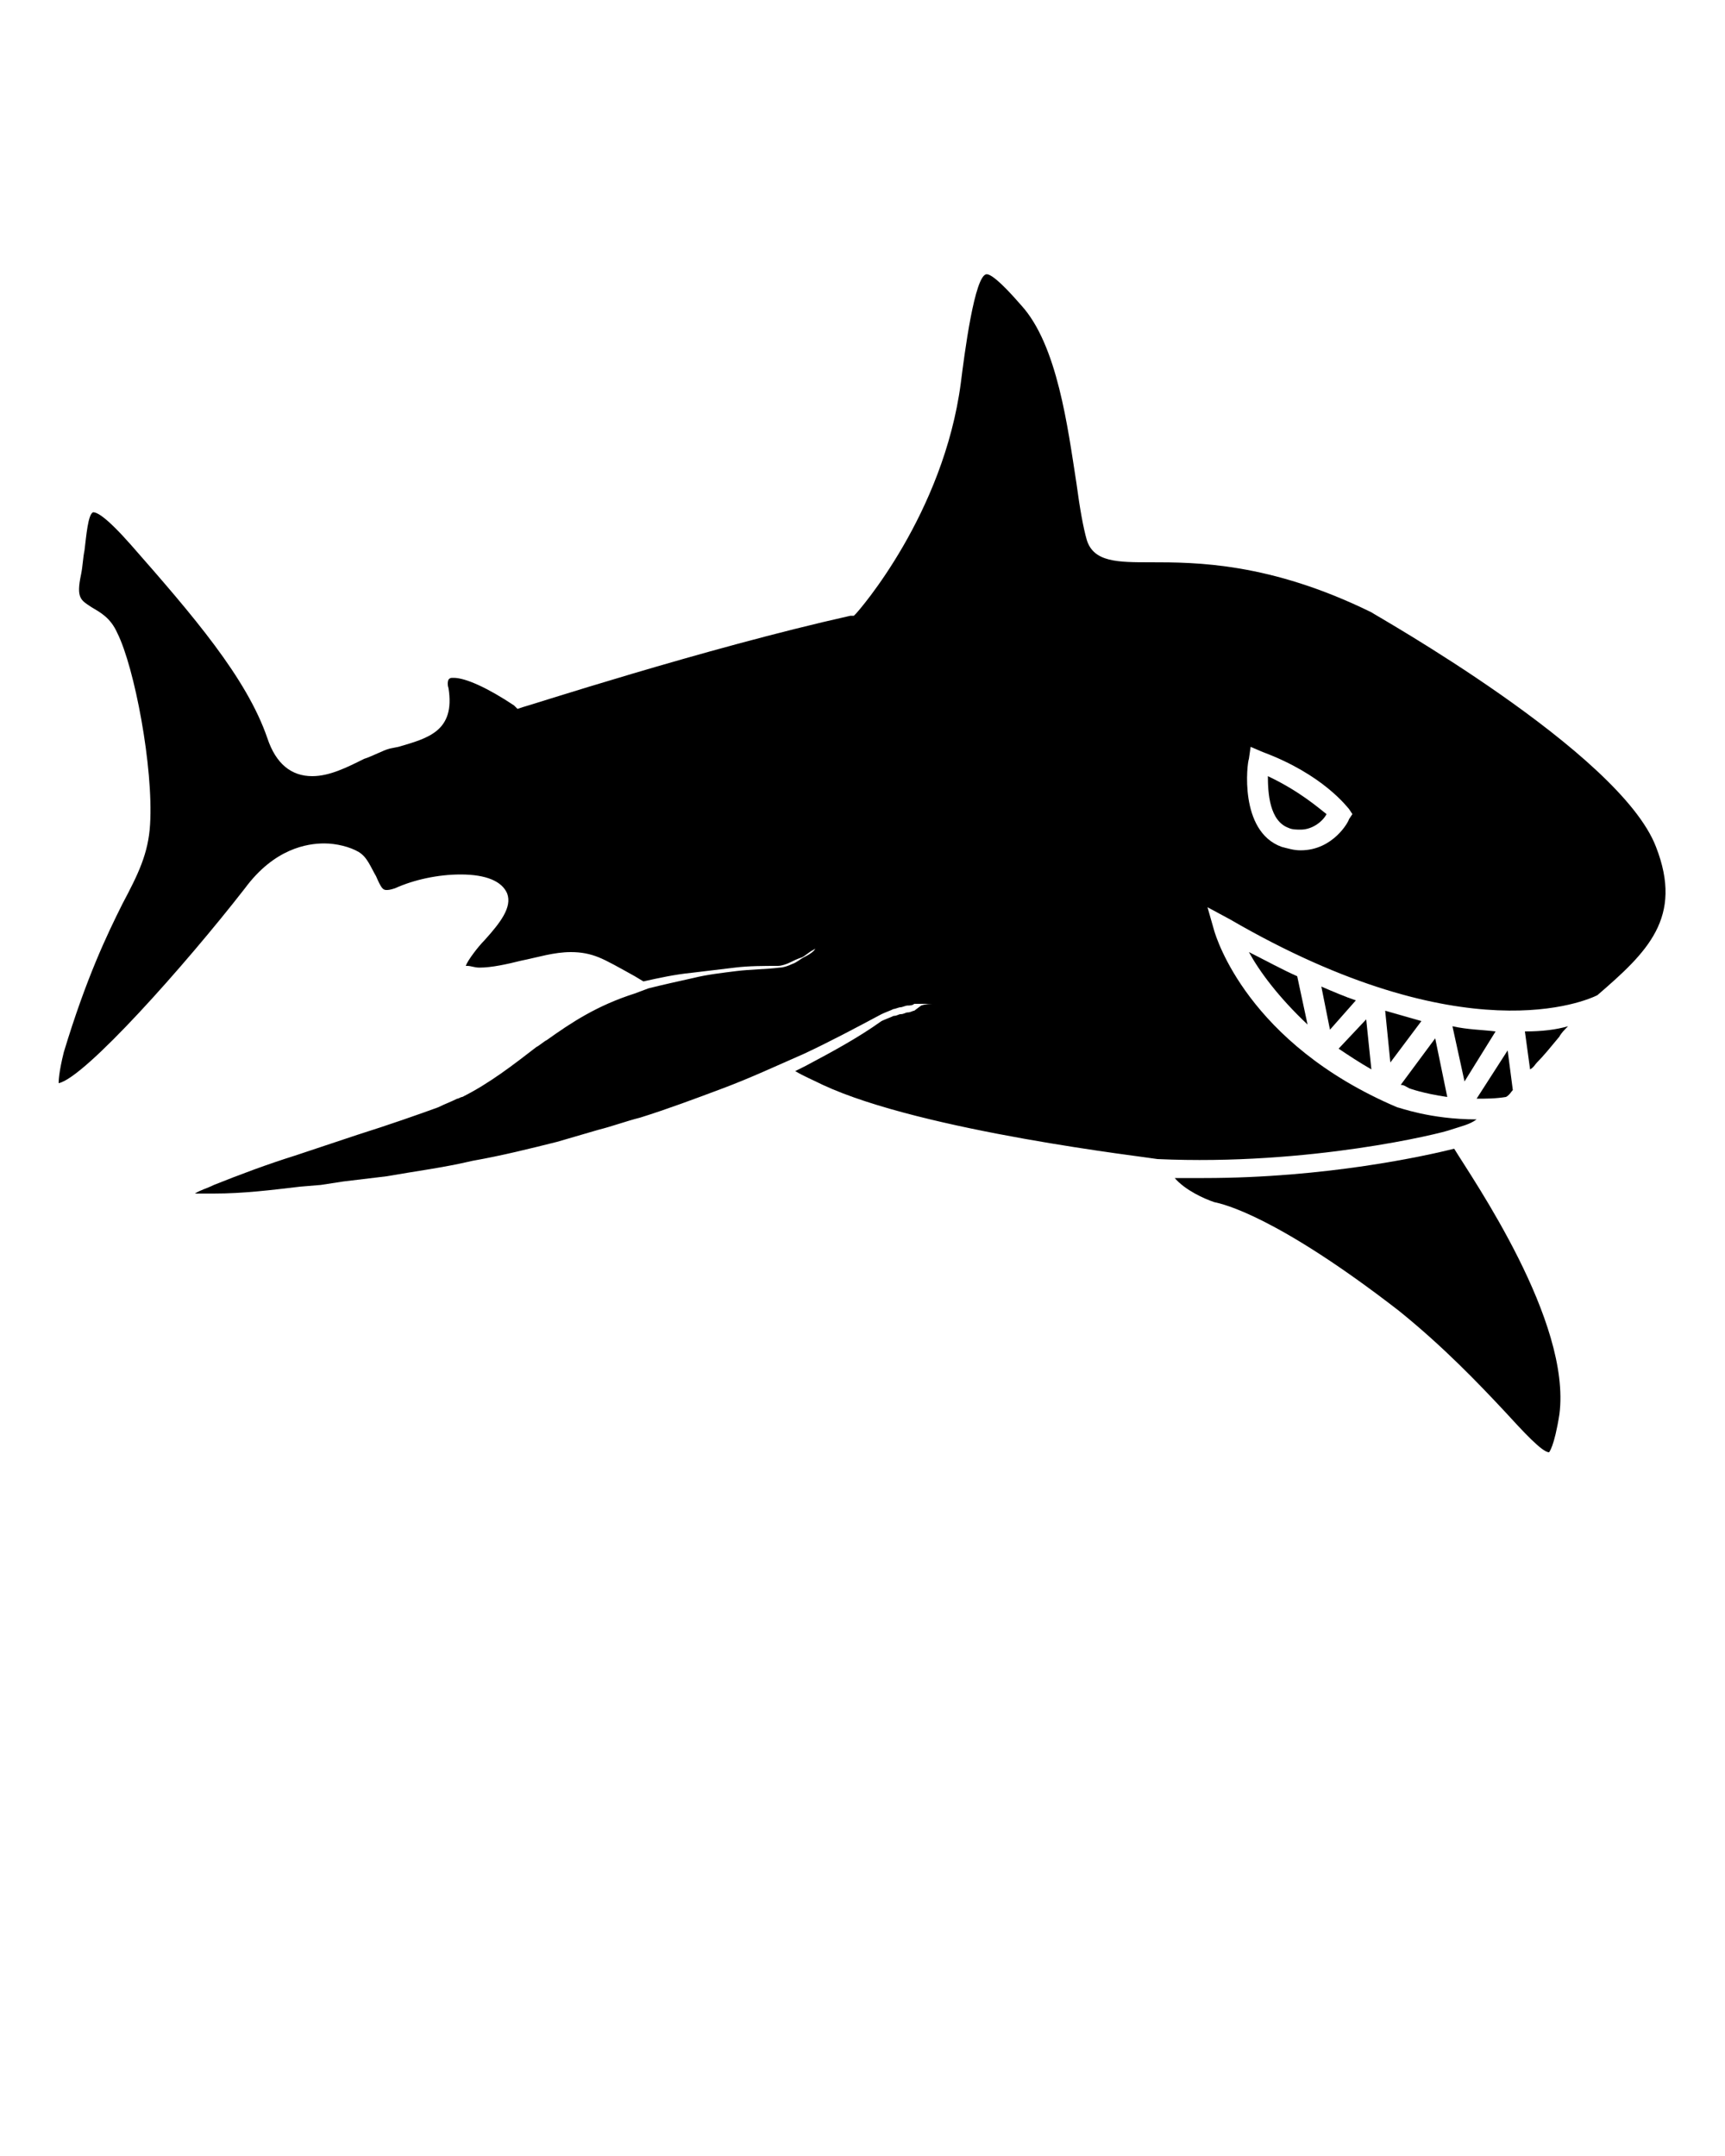 <?xml version="1.0" encoding="utf-8"?>
<!-- Generator: Adobe Illustrator 21.1.0, SVG Export Plug-In . SVG Version: 6.00 Build 0)  -->
<svg version="1.1" id="Layer_1" xmlns="http://www.w3.org/2000/svg" xmlns:xlink="http://www.w3.org/1999/xlink" x="0px" y="0px"
	 viewBox="0 0 100 125" style="enable-background:new 0 0 100 125;" xml:space="preserve">
<path d="M90.4,82c-0.3,1.9-0.6,2.2-0.6,2.2h0c-0.4,0-1.5-1.2-2.6-2.4c-1.5-1.6-3.5-3.7-6.1-5.8c-7.1-5.5-10.2-6.2-10.7-6.3
	c-0.6-0.2-1.7-0.7-2.3-1.4c0.6,0,1.1,0,1.7,0c7.1,0,12.9-1.3,14.5-1.7C85.4,68.4,91.1,76.6,90.4,82z"/>
<path d="M75.2,56.6l0.6,2.8c-1.7-1.6-2.8-3.1-3.4-4.2C73.4,55.7,74.3,56.2,75.2,56.6z"/>
<path d="M76.6,57.2c0.7,0.3,1.4,0.6,2,0.8l-1.5,1.7L76.6,57.2z"/>
<path d="M79.2,59.1l0.3,2.9c-0.7-0.4-1.3-0.8-1.9-1.2L79.2,59.1z"/>
<path d="M80.3,58.6c0.7,0.2,1.4,0.4,2.1,0.6l-1.8,2.4L80.3,58.6z"/>
<path d="M83.2,60.2l0.7,3.4c-1.4-0.2-2.2-0.5-2.2-0.5c-0.2-0.1-0.3-0.2-0.5-0.2L83.2,60.2z"/>
<path d="M84.2,59.5c0.9,0.2,1.7,0.2,2.5,0.3l-1.8,2.9L84.2,59.5z"/>
<path d="M87.4,60.9l0.3,2.3c-0.1,0.1-0.2,0.3-0.4,0.4c-0.6,0.1-1.2,0.1-1.7,0.1L87.4,60.9z"/>
<path d="M89.1,61.6c-0.1,0.1-0.2,0.3-0.4,0.4l-0.3-2.2c1,0,1.8-0.1,2.5-0.3c-0.2,0.2-0.4,0.4-0.5,0.6C89.9,60.7,89.5,61.2,89.1,61.6
	z"/>
<g>
	<path d="M73.5,45c0,1,0.1,2.6,1.2,3c0.2,0.1,0.5,0.1,0.7,0.1c0.7,0,1.3-0.5,1.5-0.9C76.5,46.9,75.4,45.9,73.5,45z"/>
	<path d="M96,49.1c-2.1-5.5-16.4-13.5-16.5-13.6c-5.9-2.9-10.2-2.9-12.8-2.9c-1.9,0-3.3,0-3.7-1.3c-0.2-0.7-0.4-1.8-0.6-3.3
		c-0.5-3.2-1.1-8-3.2-10.3c-1.3-1.5-1.8-1.8-2-1.8c-0.7,0-1.3,4.7-1.5,6.3c-1,7.6-5.9,13.2-6.1,13.4l-0.1,0.1l-0.2,0
		c-8.5,1.9-18.9,5.3-19,5.3l-0.3,0.1l-0.2-0.2c-1.5-1-2.8-1.6-3.5-1.6c-0.2,0-0.2,0-0.3,0.1c0,0-0.1,0.2,0,0.5
		c0.4,2.5-1.2,2.9-2.9,3.4l-0.5,0.1c-0.4,0.1-0.9,0.4-1.5,0.6c-1,0.5-2,1-3,1c-1.2,0-2.1-0.7-2.6-2.2c-1.2-3.5-4.3-7.1-7.9-11.2
		c-1.5-1.7-2-1.9-2.2-1.9c-0.3,0.1-0.4,1.4-0.5,2.2c-0.1,0.5-0.1,0.9-0.2,1.4c-0.3,1.4,0,1.5,0.6,1.9c0.5,0.3,1.1,0.6,1.5,1.5
		c1,2,2.1,7.8,1.9,11.1c-0.1,1.7-0.7,2.9-1.6,4.6c-0.9,1.8-2.1,4.3-3.4,8.6c-0.3,1.2-0.3,1.7-0.3,1.8c1.5-0.3,7.3-6.8,10.8-11.3
		c1.7-2.3,3.6-2.6,4.6-2.6c0.7,0,1.5,0.2,2,0.5c0.5,0.3,0.7,0.9,1,1.4c0.3,0.7,0.4,0.8,0.6,0.8c0.1,0,0.2,0,0.5-0.1
		c1.1-0.5,2.5-0.8,3.8-0.8c1.5,0,2.4,0.4,2.7,1.1c0.3,0.8-0.4,1.7-1.3,2.7c-0.4,0.4-1,1.2-1.1,1.5c0,0,0.1,0,0.1,0
		c0.2,0,0.4,0.1,0.7,0.1c0.7,0,1.6-0.2,2.4-0.4c1-0.2,1.9-0.5,2.9-0.5c0.6,0,1.1,0.1,1.6,0.3c0.5,0.2,1.2,0.6,2.1,1.1l0.5,0.3
		c0.9-0.2,1.8-0.4,2.8-0.5c0.8-0.1,1.7-0.2,2.5-0.3c0.8-0.1,1.7-0.1,2.5-0.1c0.2,0,0.5-0.1,0.7-0.2c0.2-0.1,0.4-0.2,0.7-0.3
		c0.2-0.1,0.4-0.3,0.6-0.4c0.2-0.1,0.4-0.3,0.6-0.5c-0.2,0.2-0.4,0.3-0.5,0.5c-0.2,0.2-0.4,0.3-0.6,0.4c-0.2,0.1-0.4,0.3-0.7,0.4
		c-0.2,0.1-0.5,0.2-0.7,0.2h0c-0.8,0.1-1.7,0.1-2.5,0.2c-0.8,0.1-1.7,0.2-2.5,0.4c-0.9,0.2-1.8,0.4-2.6,0.6l-0.8,0.3
		c-2.2,0.7-3.7,1.7-5.1,2.7c-0.2,0.1-0.4,0.3-0.6,0.4c-1.3,1-2.7,2.1-4.3,2.9c-0.1,0-0.2,0.1-0.3,0.1c-0.4,0.2-0.7,0.3-1.1,0.5
		c-1.1,0.4-2.8,1-4.7,1.6l-3.6,1.2c-1.6,0.5-3.2,1.1-4.7,1.7c-0.4,0.2-0.8,0.3-1.1,0.5c0,0-0.1,0-0.1,0c0.4,0,0.8,0,1.2,0
		c1.7,0,3.3-0.2,5-0.4l1.2-0.1l1.3-0.2c0.8-0.1,1.7-0.2,2.5-0.3c1.7-0.3,3.3-0.5,5-0.9c1.7-0.3,3.3-0.7,4.9-1.1l2.4-0.7
		c0.8-0.2,1.6-0.5,2.4-0.7c1.6-0.5,3.2-1.1,4.8-1.7c1.6-0.6,3.1-1.3,4.7-2c1.5-0.7,3-1.5,4.5-2.3l0,0c0.2-0.1,0.5-0.2,0.7-0.3
		c0.1,0,0.3-0.1,0.4-0.1c0.1,0,0.3-0.1,0.4-0.1c0.1,0,0.3,0,0.4-0.1l0.4,0c0.3,0,0.5,0,0.8,0c-0.3,0-0.5,0-0.8,0.1L53,58.6
		c-0.1,0-0.2,0.1-0.4,0.1c-0.1,0-0.2,0.1-0.4,0.1c-0.1,0-0.2,0.1-0.4,0.1c-0.2,0.1-0.5,0.2-0.7,0.3l0,0c-1.4,1-2.9,1.8-4.4,2.6
		c-0.2,0.1-0.4,0.2-0.6,0.3c0.5,0.3,1,0.5,1.6,0.8c5.8,2.7,18.9,4.2,19.4,4.3c8.8,0.4,16.5-1.5,17-1.7l0,0c0.6-0.2,1.1-0.3,1.5-0.6
		c-2.7,0-4.5-0.7-4.6-0.7c-8.7-3.7-10.5-9.9-10.6-10.2l-0.4-1.4l1.3,0.7c13.6,7.9,20.7,4.7,21.3,4.4c0,0,0,0,0,0
		C95.5,55.2,97.6,53.2,96,49.1z M78.2,47.5c0,0.1-0.9,1.8-2.8,1.8l0,0c-0.4,0-0.7-0.1-1.1-0.2c-2.5-0.9-2-4.9-1.9-5.1l0.1-0.7
		l0.7,0.3c3.5,1.3,4.9,3.2,5,3.3l0.2,0.3L78.2,47.5z"/>
</g>
</svg>
